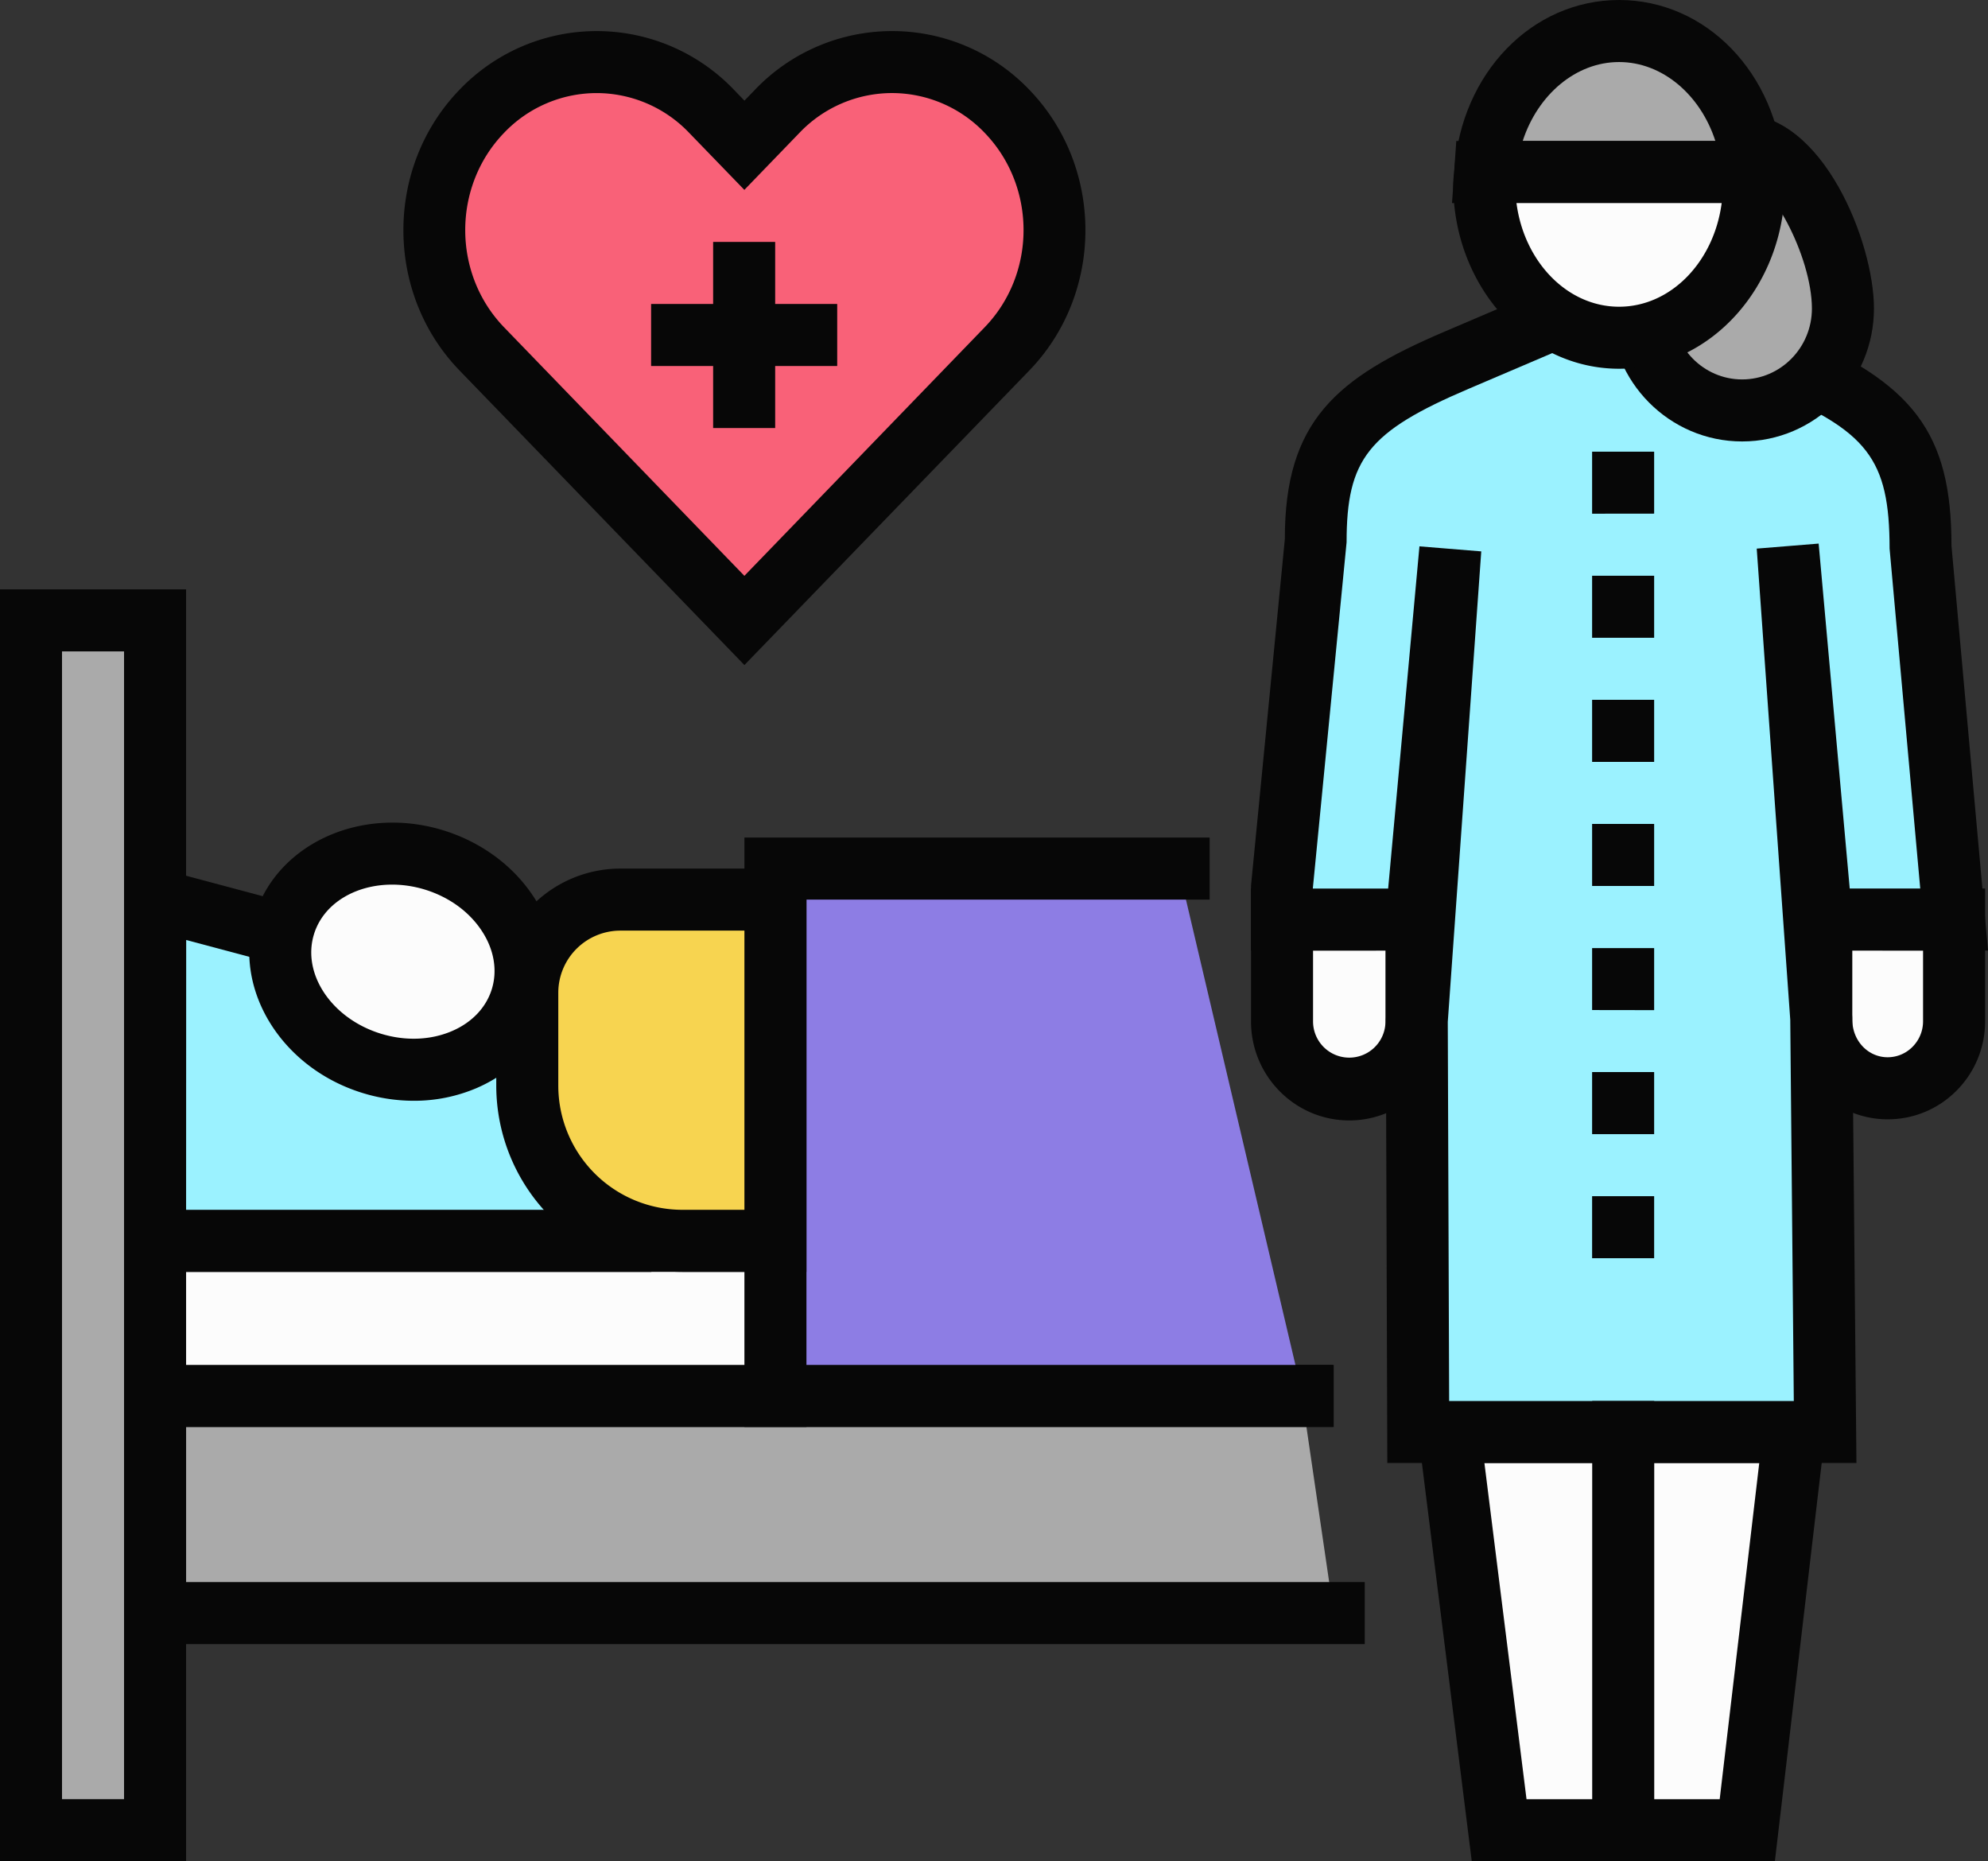 <svg xmlns="http://www.w3.org/2000/svg" width="1080" height="1011.02" viewBox="0 0 1080 1011.02"><rect x="0" y="0" width="1080" height="1011.02" fill="#333333" stroke="none"/><g id="Слой_2" data-name="Слой 2"><g id="homecare06_486979960"><g id="homecare06_486979960-2" data-name="homecare06_486979960"><path d="M787.33 777.84 814.43 994.17H949.24L974.68 777.84H787.33z" fill="#fcfcfc"/><path d="M964.22 1011H799.55L768.24 761H993.61zM829.3 977.32H934.24l21.49-182.63H806.42z" fill="#070707"/><path d="M696.48 554.83a36.52 36.52.0 1 0 73 0v-55.39h-73z" fill="#fcfcfc"/><path d="M733 608.61c-29.43.0-53.37-24.12-53.37-53.78v-72.2h106.8l-.06 72.25C786.35 584.5 762.41 608.61 733 608.61zm-19.67-92.28v38.5a19.67 19.67.0 1 0 39.34.0v-38.52z" fill="#070707"/><path d="M989.42 499.48v55.23a36.08 36.08.0 1 0 72.15.0V499.48z" fill="#fcfcfc"/><path d="M1025.53 608h-.88c-28.71-.46-52.07-24.37-52.07-53.32V482.63h105.84V554.7a53.11 53.11.0 0 1-15.94 38.15A52.38 52.38.0 0 1 1025.53 608zm-19.25-91.7v37.52c0 11.51 8.49 20.31 18.91 20.47h.31a18.9 18.9.0 0 0 13.33-5.5 19.62 19.62.0 0 0 5.89-14.13V516.33z" fill="#070707"/><path d="M971.17 296.78l18.25 202.7h72.15l-18.26-203c0-55.53-17.26-76-77.28-100.81l-88-37-86.75 37c-58.2 24.83-76.57 44.59-76.57 98.88L696.48 481v18.46h73.08L788 298.28 769.72 553.85l.76 224h221l-2.11-224z" fill="#9bf2ff"/><path d="M1008.53 794.69H753.67l-.8-240.78 2.68-37.58H679.63V481L698 292.88c-.08-64.13 27.91-87.64 86.72-112.73L878 140.33l94.56 39.78c67.11 27.77 87.6 55 87.6 116.35L1080 516.33h-76.33l2.56 36.34zM787.26 761H974.5l-1.92-207L954.36 298 988 295.27l16.88 187.36h38.31L1026.54 298c-.07-48.86-11.95-64-67-86.76l-81.47-34.28-80.19 34.22c-54.55 23.26-66.33 38.08-66.33 83.38l-18.35 188.1h40.93l17-185.89 33.58 2.74L786.52 555.06z" fill="#070707"/><path d="M864.98 760.99h33.7v250.03H864.98z" fill="#070707"/><path d="M1001.19 167.57c0 30.58-24.52 55.37-54.77 55.37s-54.75-24.79-54.75-55.37 24.51-88.65 54.75-88.65S1001.19 137 1001.19 167.57z" fill="#aaa"/><path d="M946.43 239.79c-39.49.0-71.61-32.4-71.61-72.22.0-36.23 27.89-105.5 71.61-105.5s71.62 69.27 71.62 105.5C1018.05 207.39 985.92 239.79 946.43 239.79zm0-144c-14.87.0-37.91 43.62-37.91 71.8.0 21.24 17 38.51 37.91 38.51s37.91-17.27 37.91-38.51C984.34 139.39 961.31 95.77 946.43 95.77z" fill="#070707"/><path d="M864.93 683.45v-33.7h33.7v33.7zm0-67.4v-33.7h33.7v33.7zm0-67.4V515h33.7v33.7zm0-67.4v-33.7h33.7v33.7zm0-67.4V380.14h33.7v33.71zm0-67.41v-33.7h33.7v33.7zm0-67.4v-33.7h33.7V279z" fill="#070707"/><path d="M404.41 337 547.05 189.5c34.48-35.64 34.48-93.42.0-129.07a86.21 86.21.0 0 0-124.81.0L404.41 78.88 386.57 60.43a86.24 86.24.0 0 0-124.82.0c-34.46 35.65-34.46 93.43.0 129.07z" fill="#f96178"/><path d="M404.41 361.25l-154.76-160c-40.66-42-40.67-110.46.0-152.51a103.1 103.1.0 0 1 149.05.0l5.73 5.93 5.72-5.93a103 103 0 0 1 74.48-31.86h0a103 103 0 0 1 74.54 31.86c40.66 42.06 40.66 110.48.0 152.52zM324.16 50.56a69.54 69.54.0 0 0-50.31 21.59c-28.15 29.13-28.14 76.52.0 105.64l130.54 135 130.53-135c28.18-29.12 28.18-76.51.0-105.65a69.64 69.64.0 0 0-50.33-21.59h0a69.51 69.51.0 0 0-50.26 21.59l-29.95 31-30-31A69.54 69.54.0 0 0 324.16 50.56z" fill="#070707"/><path d="M387.42 131.41h33.7v101.1H387.42z" fill="#070707"/><path d="M353.72 165.11h101.1v33.7H353.72z" fill="#070707"/><path d="M724.56 876.22H84.25V758.27H707.26L724.56 876.22z" fill="#aaa"/><path d="M741.41 893.07H67.39V741.42H724.1V775.12H101.09v84.25H741.41V893.07z" fill="#070707"/><path d="M84.24 674.02h337.01v84.25H84.24z" fill="#fcfcfc"/><path d="M438.11 775.12H67.39V657.16H438.11V690.87H101.09V741.42H438.11V775.12z" fill="#070707"/><path d="M16.85 337h67.39v657.16H16.85z" fill="#aaa"/><path d="M101.1 1011H0V320.15H101.1zm-67.41-33.7h33.7V353.85H33.69z" fill="#070707"/><path d="M337 556.06 84.25 488.66V674.01H337V556.06z" fill="#9bf2ff"/><path d="M353.85 690.87H67.39V466.72l286.46 76.4zM101.1 657.16H320.15V569l-219-58.4z" fill="#070707"/><path d="M640.31 471.81H421.26V758.27H707.72L640.31 471.81z" fill="#8d7de4"/><path d="M724.56 775.12H404.41V454.96H657.16V488.66H438.11V741.42H724.56V775.12z" fill="#070707"/><path d="M421.26 488.66H311a24.53 24.53.0 0 0-24.54 24.54v91.07c0 8.67 2.7 21 7.3 32.8 7.38 19 19.68 36.95 33.6 36.95h93.91z" fill="#f7d450"/><path d="M438.11 690.87H370.7A101.21 101.21.0 0 1 269.6 589.76V539.21a67.48 67.48.0 0 1 67.4-67.4H438.11zM337 505.51a33.74 33.74.0 0 0-33.7 33.7v50.55a67.48 67.48.0 0 0 67.4 67.4h33.71V505.51z" fill="#070707"/><path d="M201.81 577.54c-35.55-11-56.71-44.66-47.27-75.14s45.93-46.25 81.49-35.22 56.71 44.67 47.26 75.14S237.36 588.57 201.81 577.54z" fill="#fcfcfc"/><path d="M224.77 597.93a94.41 94.41.0 0 1-28-4.29h0c-44.36-13.76-70.55-56.93-58.37-96.23S196.62 437.33 241 451.08c21 6.53 38.71 19.8 49.78 37.41 11.59 18.42 14.65 39.31 8.58 58.83S279 582.33 259 591A86.27 86.27.0 0 1 224.77 597.93zm-18-36.48c13.35 4.13 27.15 3.63 38.86-1.42 10.8-4.67 18.44-12.73 21.54-22.69s1.34-21-4.92-30.91c-6.79-10.79-17.89-19-31.24-23.16-26.62-8.21-53.72 2.57-60.41 24.12s9.55 45.81 36.17 54.06z" fill="#070707"/><path d="M879.58 16.85c-38.43.0-69.6 33.78-72.65 76.59H952.21C949.16 50.63 918 16.85 879.58 16.85z" fill="#aaa"/><path d="M970.29 110.29H788.82l1.3-18.05C793.88 39.66 832.33.0 879.58.0S965.28 39.66 969 92.24zM827.22 76.59H931.9c-8.13-25.1-28.78-42.89-52.32-42.89S835.37 51.49 827.22 76.59z" fill="#070707"/><path d="M806.93 93.44c-.16 2.26-.6 4.42-.6 6.71.0 46 32.8 83.3 73.25 83.3s73.23-37.29 73.23-83.3c0-2.29-.43-4.45-.6-6.71z" fill="#fcfcfc"/><path d="M879.58 200.3c-49.69.0-90.1-44.92-90.1-100.15a50.22 50.22.0 0 1 .44-6.05l1.22-17.51H967.87L969.2 94a48.31 48.31.0 0 1 .47 6.18C969.67 155.38 929.25 200.3 879.58 200.3zm-55.74-90c4.15 31.84 27.56 56.31 55.74 56.31s51.58-24.47 55.73-56.31z" fill="#070707"/></g></g></g></svg>